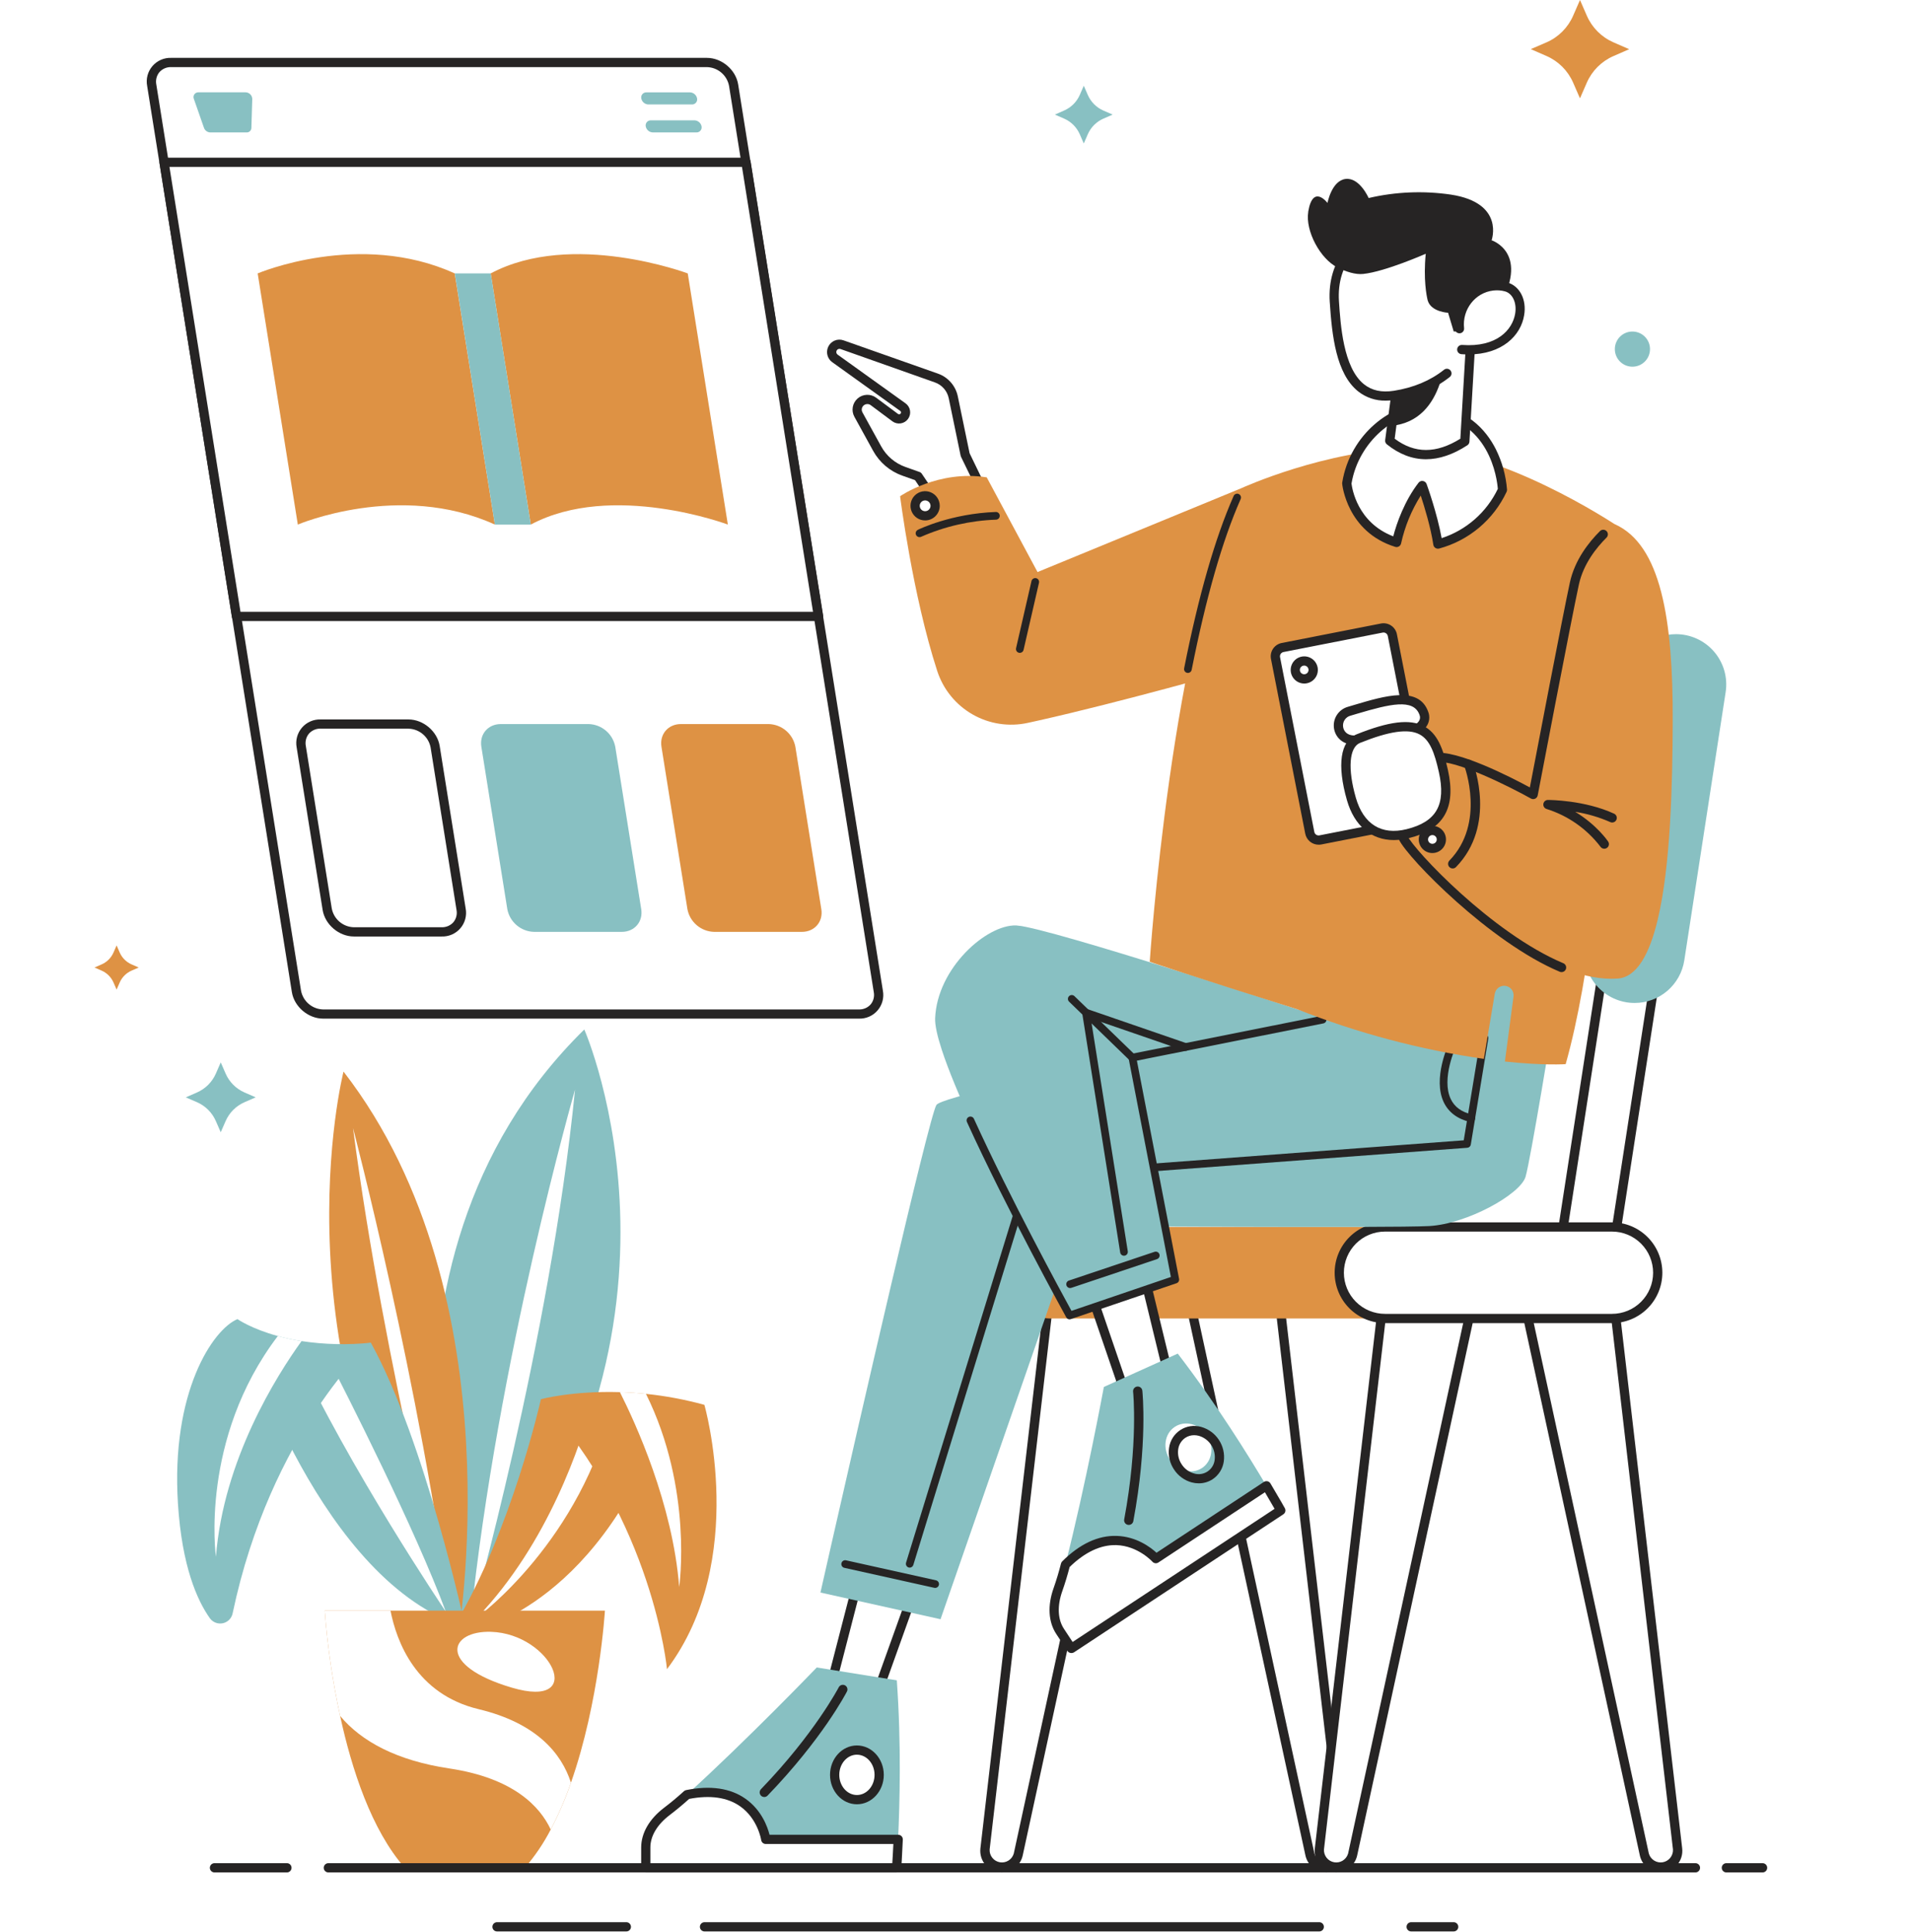 <svg width="829" height="838" viewBox="0 0 829 838" fill="none" xmlns="http://www.w3.org/2000/svg">
<g filter="url(#filter0_d_908_1260)">
<rect x="6" y="107" width="817" height="627" rx="20" fill="white"/>
</g>
<path d="M454.576 567.389L427.288 801.944C427.173 802.968 427.276 804.005 427.588 804.987C427.901 805.969 428.416 806.874 429.102 807.644C429.787 808.414 430.627 809.03 431.566 809.454C432.505 809.878 433.523 810.1 434.554 810.105C436.222 810.097 437.838 809.521 439.136 808.472C440.433 807.424 441.335 805.964 441.693 804.335L493.117 567.383H454.576V567.389Z" fill="white"/>
<path d="M434.558 812.11C433.244 812.105 431.946 811.824 430.749 811.284C429.552 810.744 428.482 809.958 427.608 808.977C426.735 807.996 426.078 806.842 425.681 805.59C425.283 804.339 425.154 803.017 425.301 801.712L452.589 567.158C452.647 566.668 452.883 566.216 453.253 565.89C453.623 565.563 454.1 565.384 454.593 565.388H493.121C493.42 565.388 493.716 565.455 493.986 565.584C494.256 565.714 494.493 565.902 494.681 566.135C494.869 566.368 495.002 566.64 495.071 566.932C495.139 567.223 495.142 567.526 495.078 567.819L443.654 804.764C443.198 806.84 442.049 808.699 440.396 810.034C438.742 811.37 436.683 812.102 434.558 812.11ZM456.389 569.395L429.308 802.173C429.242 803.483 429.659 804.771 430.482 805.793C431.304 806.815 432.473 807.498 433.767 807.714C435.061 807.929 436.388 807.661 437.497 806.961C438.606 806.26 439.419 805.177 439.78 803.916L490.67 569.395H456.389Z" fill="#262424"/>
<path d="M555.403 567.389L582.692 801.943C582.806 802.967 582.703 804.004 582.391 804.986C582.078 805.968 581.563 806.873 580.877 807.643C580.192 808.413 579.352 809.03 578.413 809.454C577.474 809.878 576.456 810.099 575.425 810.104C573.756 810.099 572.137 809.526 570.837 808.478C569.537 807.431 568.633 805.971 568.273 804.341L516.849 567.389H555.397H555.403Z" fill="white"/>
<path d="M575.415 812.11C573.287 812.105 571.225 811.374 569.569 810.038C567.912 808.703 566.761 806.842 566.305 804.764L514.881 567.819C514.817 567.526 514.82 567.223 514.888 566.932C514.957 566.64 515.09 566.368 515.278 566.135C515.465 565.902 515.703 565.714 515.973 565.584C516.243 565.455 516.539 565.388 516.838 565.388H555.386C555.879 565.384 556.356 565.563 556.726 565.89C557.096 566.216 557.332 566.668 557.39 567.158L584.678 801.712C584.825 803.018 584.696 804.34 584.298 805.592C583.9 806.844 583.242 807.998 582.368 808.98C581.494 809.961 580.423 810.747 579.225 811.286C578.027 811.826 576.729 812.106 575.415 812.11ZM519.316 569.395L570.206 803.916C570.567 805.177 571.379 806.26 572.488 806.961C573.597 807.661 574.925 807.929 576.219 807.714C577.512 807.498 578.682 806.815 579.504 805.793C580.326 804.771 580.744 803.483 580.677 802.173L553.596 569.395H519.336H519.316Z" fill="#262424"/>
<path d="M699.327 545.129H676.133L695.721 418.345H718.915L699.327 545.129Z" fill="white"/>
<path d="M699.33 547.133H676.109C675.818 547.137 675.53 547.077 675.264 546.957C674.999 546.838 674.763 546.662 674.572 546.442C674.381 546.222 674.241 545.964 674.16 545.684C674.08 545.404 674.061 545.11 674.106 544.822L693.694 418.045C693.768 417.569 694.011 417.135 694.379 416.823C694.747 416.511 695.215 416.343 695.697 416.349H718.892C719.183 416.345 719.471 416.405 719.736 416.525C720.002 416.644 720.238 416.82 720.429 417.04C720.62 417.26 720.76 417.518 720.841 417.798C720.921 418.078 720.94 418.372 720.895 418.66L701.314 545.41C701.246 545.888 701.008 546.326 700.644 546.642C700.28 546.959 699.813 547.133 699.33 547.133ZM678.473 543.126H697.614L716.587 420.356H697.447L678.473 543.126Z" fill="#262424"/>
<path d="M709.099 435.009C705.95 435.009 702.839 434.327 699.979 433.011C697.119 431.694 694.578 429.774 692.53 427.383C690.483 424.991 688.977 422.185 688.117 419.156C687.257 416.127 687.062 412.948 687.547 409.838L705.492 293.532C706.288 288.387 708.898 283.695 712.85 280.306C716.803 276.917 721.837 275.054 727.044 275.053C730.189 275.054 733.297 275.734 736.154 277.049C739.011 278.363 741.551 280.28 743.598 282.668C745.645 285.056 747.151 287.858 748.014 290.882C748.876 293.907 749.075 297.082 748.595 300.19L730.657 416.516C729.864 421.665 727.254 426.36 723.3 429.752C719.346 433.144 714.308 435.009 709.099 435.009Z" fill="#88C0C2"/>
<path d="M599.642 567.389L572.354 801.943C572.24 802.967 572.342 804.004 572.655 804.986C572.967 805.968 573.483 806.873 574.168 807.643C574.853 808.413 575.693 809.03 576.632 809.454C577.572 809.878 578.59 810.099 579.62 810.104C581.29 810.099 582.908 809.526 584.208 808.478C585.508 807.431 586.413 805.971 586.773 804.341L638.197 567.389H599.642Z" fill="white"/>
<path d="M579.625 812.11C578.312 812.105 577.014 811.824 575.817 811.284C574.619 810.744 573.549 809.958 572.676 808.977C571.802 807.996 571.146 806.842 570.748 805.59C570.351 804.339 570.221 803.017 570.369 801.712L597.657 567.158C597.714 566.668 597.951 566.216 598.32 565.89C598.69 565.563 599.167 565.384 599.66 565.388H638.208C638.508 565.388 638.803 565.455 639.073 565.584C639.343 565.714 639.581 565.902 639.769 566.135C639.956 566.368 640.089 566.64 640.158 566.932C640.227 567.223 640.229 567.526 640.165 567.819L588.741 804.764C588.285 806.843 587.133 808.705 585.475 810.041C583.817 811.376 581.754 812.106 579.625 812.11ZM601.423 569.395L574.342 802.173C574.276 803.483 574.693 804.771 575.516 805.793C576.338 806.815 577.507 807.498 578.801 807.714C580.095 807.929 581.422 807.661 582.531 806.961C583.64 806.26 584.453 805.177 584.814 803.916L635.704 569.395H601.423Z" fill="#262424"/>
<path d="M700.467 567.389L727.755 801.943C727.869 802.967 727.767 804.004 727.454 804.986C727.142 805.968 726.626 806.873 725.941 807.643C725.256 808.413 724.416 809.03 723.477 809.454C722.537 809.878 721.519 810.099 720.489 810.104C718.819 810.099 717.201 809.526 715.901 808.478C714.601 807.431 713.696 805.971 713.336 804.341L661.912 567.389H700.46H700.467Z" fill="white"/>
<path d="M720.48 812.107C718.352 812.102 716.29 811.371 714.634 810.035C712.978 808.7 711.827 806.839 711.371 804.761L659.947 567.809C659.883 567.516 659.885 567.213 659.954 566.922C660.022 566.631 660.155 566.358 660.343 566.125C660.531 565.892 660.768 565.704 661.038 565.575C661.308 565.445 661.604 565.378 661.903 565.378H700.451C700.945 565.375 701.422 565.553 701.791 565.88C702.161 566.206 702.397 566.658 702.455 567.148L729.743 801.702C729.892 803.008 729.763 804.331 729.365 805.584C728.968 806.837 728.311 807.992 727.437 808.974C726.562 809.956 725.491 810.743 724.292 811.283C723.094 811.822 721.795 812.103 720.48 812.107ZM664.381 569.392L715.271 803.913C715.632 805.173 716.445 806.257 717.554 806.958C718.663 807.658 719.99 807.926 721.284 807.711C722.578 807.495 723.747 806.812 724.569 805.79C725.392 804.768 725.809 803.479 725.743 802.17L698.682 569.392H664.401H664.381Z" fill="#262424"/>
<path d="M605.363 532.16H455.792C444.83 532.16 435.943 541.047 435.943 552.009C435.943 562.971 444.83 571.857 455.792 571.857H605.363C616.325 571.857 625.211 562.971 625.211 552.009C625.211 541.047 616.325 532.16 605.363 532.16Z" fill="#DE9244"/>
<path d="M699.283 532.16H600.829C589.867 532.16 580.98 541.047 580.98 552.009C580.98 562.971 589.867 571.857 600.829 571.857H699.283C710.245 571.857 719.131 562.971 719.131 552.009C719.131 541.047 710.245 532.16 699.283 532.16Z" fill="white"/>
<path d="M699.282 573.862H600.828C595.033 573.862 589.475 571.56 585.377 567.462C581.279 563.364 578.977 557.806 578.977 552.01C578.977 546.215 581.279 540.657 585.377 536.559C589.475 532.46 595.033 530.158 600.828 530.158H699.282C705.078 530.158 710.636 532.46 714.734 536.559C718.832 540.657 721.134 546.215 721.134 552.01C721.134 557.806 718.832 563.364 714.734 567.462C710.636 571.56 705.078 573.862 699.282 573.862ZM600.828 534.165C596.096 534.165 591.557 536.045 588.21 539.392C584.864 542.738 582.984 547.277 582.984 552.01C582.984 556.743 584.864 561.282 588.21 564.628C591.557 567.975 596.096 569.855 600.828 569.855H699.282C704.015 569.855 708.554 567.975 711.901 564.628C715.247 561.282 717.127 556.743 717.127 552.01C717.127 547.277 715.247 542.738 711.901 539.392C708.554 536.045 704.015 534.165 699.282 534.165H600.828Z" fill="#262424"/>
<path d="M201.376 709.966C201.376 709.966 148.282 549.683 253.468 446.514C253.468 446.514 312.566 580.744 201.376 709.966Z" fill="#88C0C2"/>
<path d="M249.46 472.561C249.46 472.561 215.714 589.888 204.087 703.469C204.087 703.469 238.441 582.749 249.46 472.561Z" fill="white"/>
<path d="M198.378 712.373C198.378 712.373 224.925 562.775 149.024 464.775C149.018 464.782 117.014 589.89 198.378 712.373Z" fill="#DE9244"/>
<path d="M153.14 489.246C153.14 489.246 182.164 599.641 196.209 706.249C196.209 706.249 166.597 592.669 153.14 489.246Z" fill="white"/>
<path d="M201.864 705.694C139.086 686.547 106.142 580.139 106.142 580.139L127.807 585.415L137.277 587.712L141.177 586.831L160.878 582.369C184.5 625.111 201.864 705.694 201.864 705.694Z" fill="#88C0C2"/>
<path d="M193.396 699.014C192.729 698.019 151.028 636.163 127.834 585.42L137.304 587.717L141.204 586.836C150.674 605.202 180.053 663.05 193.396 699.014Z" fill="white"/>
<path d="M160.906 582.367C160.906 582.367 117.382 621.369 100.913 699.774C100.693 700.824 100.172 701.786 99.414 702.544C98.656 703.302 97.693 703.822 96.644 704.042C95.595 704.261 94.504 704.171 93.506 703.78C92.508 703.39 91.644 702.718 91.022 701.845C85.539 694.104 78.941 679.365 77.198 652.27C74.086 603.738 92.338 576.577 103.023 572.129C103.023 572.129 108.907 576.303 120.521 579.475C123.909 580.394 127.344 581.125 130.813 581.666C140.774 583.165 150.885 583.401 160.906 582.367Z" fill="#88C0C2"/>
<path d="M130.811 581.669C119.992 596.662 96.971 633.033 93.672 675.201C93.672 675.201 86.479 624.231 120.519 579.479C123.907 580.397 127.343 581.128 130.811 581.669Z" fill="white"/>
<path d="M290.046 609.659C261.829 695.01 207.153 706.671 207.153 706.671L197.262 704.908C221.972 663.621 234.661 606.854 234.661 606.854L256.92 607.99L266.037 608.457L290.046 609.659Z" fill="#DE9244"/>
<path d="M266.051 608.442C252.307 668.007 207.888 700.839 207.167 701.373C237.888 669.276 252.06 626.08 256.935 607.981L266.051 608.442Z" fill="white"/>
<path d="M289.346 723.952C289.346 723.952 283.349 659.751 234.663 606.851C234.663 606.851 248.301 603.178 268.91 603.799C272.483 603.906 276.257 604.147 280.224 604.554C288.79 605.435 297.267 607.03 305.568 609.322C305.568 609.322 324.969 676.681 289.346 723.952Z" fill="#DE9244"/>
<path d="M294.636 688.329C291.844 652.319 275.582 616.976 268.91 603.786C272.483 603.893 276.256 604.133 280.223 604.541C300.78 645.927 294.636 688.329 294.636 688.329Z" fill="white"/>
<path d="M262.417 698.574C262.417 698.574 260.026 738.178 247.678 773.199C245.265 780.18 242.334 786.971 238.909 793.515C235.826 799.462 232.061 805.029 227.689 810.105H175.597C161.132 793.716 152.55 767.269 147.548 744.242C144.271 729.191 142.039 713.932 140.869 698.574H262.417Z" fill="#DE9244"/>
<path d="M247.678 773.199C245.265 780.18 242.334 786.971 238.909 793.515C234.288 783.604 222.881 771.209 194.965 767.028C172.144 763.616 156.757 755.294 147.548 744.242C144.271 729.191 142.039 713.932 140.869 698.574H169.4C171.991 711.851 180.392 734.792 207.654 741.316C232.658 747.307 243.597 760.423 247.678 773.199Z" fill="white"/>
<path d="M212.995 707.757C194.883 707.183 189.287 722.283 222.011 731.967C254.736 741.65 239.375 708.592 212.995 707.757Z" fill="white"/>
<path d="M371.945 686.714L359.256 735.801L378.623 739.808L395.987 691.389L371.945 686.714Z" fill="white"/>
<path d="M378.623 741.809C378.486 741.81 378.35 741.796 378.216 741.769L358.848 737.762C358.582 737.707 358.33 737.599 358.107 737.444C357.884 737.289 357.695 737.09 357.551 736.859C357.408 736.629 357.312 736.371 357.271 736.103C357.23 735.835 357.244 735.56 357.312 735.298L370.001 686.211C370.129 685.717 370.441 685.291 370.873 685.019C371.305 684.747 371.824 684.65 372.325 684.748L396.368 689.423C396.654 689.478 396.926 689.594 397.163 689.764C397.4 689.935 397.597 690.155 397.74 690.409C397.883 690.664 397.969 690.946 397.992 691.238C398.014 691.529 397.973 691.821 397.87 692.095L380.506 740.513C380.362 740.896 380.104 741.225 379.767 741.456C379.431 741.688 379.031 741.811 378.623 741.809ZM361.72 734.262L377.321 737.488L393.309 692.903L373.407 689.036L361.72 734.262Z" fill="#262424"/>
<path d="M280.148 801.303V810.105H388.934C388.934 810.105 389.288 805.51 389.602 797.783C390.27 782.583 391.058 757.044 389.041 728.788L354.313 723.225C354.313 723.225 324.507 754.239 297.987 778.375C295.235 780.88 292.33 783.317 289.305 785.635C283.468 790.076 280.148 795.579 280.148 801.303Z" fill="#88C0C2"/>
<path d="M331.539 779.412C331.147 779.412 330.762 779.296 330.435 779.079C330.107 778.862 329.851 778.554 329.697 778.192C329.543 777.831 329.499 777.432 329.57 777.046C329.641 776.659 329.825 776.302 330.097 776.019C353.331 751.93 363.716 732.068 363.816 731.875C363.933 731.633 364.096 731.418 364.297 731.24C364.498 731.063 364.732 730.928 364.986 730.843C365.24 730.758 365.508 730.725 365.775 730.745C366.043 730.766 366.303 730.839 366.541 730.962C366.779 731.085 366.99 731.254 367.161 731.46C367.333 731.666 367.461 731.904 367.539 732.16C367.617 732.417 367.643 732.686 367.615 732.952C367.587 733.219 367.506 733.477 367.376 733.711C366.949 734.539 356.617 754.288 332.975 778.798C332.789 778.991 332.566 779.145 332.32 779.25C332.073 779.356 331.808 779.411 331.539 779.412Z" fill="#262424"/>
<path d="M371.731 780.552C377.065 780.552 381.388 775.739 381.388 769.8C381.388 763.862 377.065 759.048 371.731 759.048C366.398 759.048 362.074 763.862 362.074 769.8C362.074 775.739 366.398 780.552 371.731 780.552Z" fill="white"/>
<path d="M371.733 782.557C365.301 782.557 360.072 776.833 360.072 769.801C360.072 762.768 365.301 757.045 371.733 757.045C378.164 757.045 383.393 762.768 383.393 769.801C383.393 776.833 378.164 782.557 371.733 782.557ZM371.733 761.045C367.512 761.045 364.079 764.972 364.079 769.794C364.079 774.616 367.512 778.543 371.733 778.543C375.954 778.543 379.386 774.616 379.386 769.794C379.386 764.972 375.954 761.052 371.733 761.052V761.045Z" fill="#262424"/>
<path d="M280.148 801.303V810.105H388.934C388.934 810.105 389.288 805.51 389.602 797.783H332.167C332.167 797.783 328.494 772.198 297.993 778.369C295.242 780.873 292.337 783.311 289.311 785.628C283.468 790.076 280.148 795.579 280.148 801.303Z" fill="white"/>
<path d="M388.935 812.108H280.149C279.618 812.108 279.108 811.897 278.732 811.521C278.357 811.145 278.146 810.636 278.146 810.104V801.302C278.146 795.045 281.685 788.914 288.116 784.038C290.982 781.868 293.867 779.464 296.685 776.892C296.952 776.65 297.28 776.484 297.633 776.412C308.172 774.275 316.854 775.55 323.432 780.185C330.438 785.127 332.996 792.467 333.831 795.779H389.642C389.913 795.779 390.181 795.833 390.43 795.94C390.679 796.046 390.904 796.201 391.091 796.396C391.278 796.592 391.424 796.823 391.519 797.076C391.615 797.329 391.658 797.599 391.646 797.87C391.312 805.543 390.978 810.211 390.978 810.258C390.939 810.769 390.705 811.246 390.325 811.59C389.945 811.934 389.447 812.12 388.935 812.108ZM282.133 808.101H387.085C387.198 806.385 387.372 803.533 387.545 799.786H332.208C331.723 799.791 331.252 799.62 330.884 799.304C330.515 798.989 330.274 798.55 330.204 798.07C330.204 797.983 328.755 788.827 321.068 783.431C315.538 779.551 308.098 778.475 298.949 780.232C296.177 782.736 293.339 785.087 290.521 787.231C285.111 791.331 282.133 796.333 282.133 801.302V808.101Z" fill="#262424"/>
<path d="M673.81 442.729C673.81 442.729 664.013 502.836 661.789 510.402C659.565 517.969 636.411 530.885 619.935 531.773C603.459 532.662 467.225 531.773 467.225 531.773L408.007 702.295L355.915 690.721C355.915 690.721 385.06 561.526 399.105 505.02C402.764 490.327 405.396 480.523 406.224 479.234C407.199 477.718 418.786 474.559 435.736 470.552C488.256 458.297 592.333 438.702 592.333 438.702C592.333 438.702 609.249 406.198 640.418 406.198C671.586 406.198 677.37 421.358 673.81 442.729Z" fill="#88C0C2"/>
<path d="M638.191 486.693C638.063 486.692 637.935 486.676 637.81 486.646C632.294 485.357 628.46 482.499 626.343 478.151C621.375 467.826 628.347 452.88 628.667 452.245C628.858 451.845 629.199 451.537 629.617 451.388C630.035 451.24 630.494 451.264 630.895 451.454C631.295 451.644 631.603 451.986 631.752 452.404C631.9 452.821 631.876 453.281 631.686 453.681C631.619 453.822 625.074 467.833 629.355 476.709C631.012 480.141 634.03 482.332 638.572 483.387C638.982 483.469 639.347 483.703 639.593 484.042C639.84 484.38 639.95 484.799 639.902 485.215C639.854 485.631 639.652 486.014 639.335 486.288C639.018 486.562 638.609 486.706 638.191 486.693Z" fill="#262424"/>
<path d="M394.65 679.923C394.389 679.923 394.131 679.862 393.897 679.744C393.663 679.626 393.461 679.455 393.305 679.245C393.15 679.034 393.046 678.79 393.003 678.532C392.959 678.274 392.977 678.009 393.054 677.759L444.699 509.909C444.797 509.589 444.99 509.305 445.252 509.095C445.514 508.885 445.833 508.76 446.168 508.734L634.975 494.582L642.321 450.017C642.349 449.794 642.421 449.579 642.534 449.384C642.647 449.19 642.798 449.02 642.978 448.885C643.158 448.751 643.363 448.654 643.582 448.6C643.8 448.547 644.027 448.538 644.249 448.575C644.471 448.611 644.683 448.692 644.873 448.813C645.063 448.933 645.226 449.091 645.354 449.276C645.481 449.461 645.57 449.67 645.615 449.89C645.659 450.111 645.659 450.338 645.614 450.558L638.04 496.426C637.98 496.795 637.797 497.134 637.521 497.387C637.245 497.64 636.891 497.793 636.518 497.821L447.517 511.986L396.207 678.748C396.103 679.082 395.897 679.375 395.618 679.586C395.339 679.797 395 679.915 394.65 679.923Z" fill="#262424"/>
<path d="M405.672 688.717C405.551 688.717 405.43 688.704 405.311 688.677L366.242 679.995C365.821 679.89 365.457 679.624 365.228 679.254C364.999 678.884 364.924 678.439 365.018 678.015C365.112 677.59 365.368 677.219 365.731 676.98C366.094 676.742 366.537 676.654 366.964 676.736L406.033 685.418C406.434 685.508 406.788 685.742 407.027 686.076C407.266 686.41 407.373 686.821 407.329 687.229C407.284 687.638 407.09 688.015 406.785 688.29C406.479 688.564 406.083 688.717 405.672 688.717Z" fill="#262424"/>
<path d="M473.472 561.422L489.894 609.386L508.266 602.073L496.118 552.092L473.472 561.422Z" fill="white"/>
<path d="M489.895 611.385C489.48 611.386 489.074 611.259 488.734 611.019C488.394 610.78 488.137 610.441 487.999 610.049L471.576 562.084C471.41 561.601 471.435 561.072 471.647 560.607C471.858 560.141 472.239 559.774 472.712 559.58L495.358 550.23C495.625 550.12 495.913 550.068 496.201 550.08C496.49 550.091 496.773 550.164 497.03 550.295C497.288 550.426 497.514 550.61 497.693 550.837C497.873 551.063 498.001 551.325 498.07 551.606L510.218 601.587C510.332 602.057 510.273 602.553 510.051 602.982C509.829 603.412 509.459 603.747 509.009 603.925L490.637 611.271C490.399 611.355 490.147 611.394 489.895 611.385ZM475.984 562.552L491.118 606.743L505.91 600.839L494.724 554.831L475.984 562.552Z" fill="#262424"/>
<path d="M459.891 707.609L464.733 714.956L555.561 655.077C555.561 655.077 553.323 651.07 549.356 644.391C541.556 631.328 528.145 609.563 510.915 587.09L478.858 601.555C478.858 601.555 471.045 643.85 462.162 678.598C461.241 682.205 460.159 685.838 458.89 689.451C456.485 696.41 456.739 702.834 459.891 707.609Z" fill="#88C0C2"/>
<path d="M489.652 661.389C489.528 661.389 489.406 661.378 489.284 661.356C489.026 661.308 488.779 661.209 488.558 661.066C488.338 660.922 488.147 660.736 487.999 660.519C487.85 660.302 487.745 660.058 487.691 659.8C487.636 659.543 487.633 659.277 487.681 659.018C493.826 626.114 491.568 603.821 491.542 603.587C491.486 603.056 491.643 602.524 491.98 602.109C492.316 601.694 492.803 601.429 493.335 601.373C493.866 601.318 494.398 601.475 494.813 601.811C495.228 602.148 495.493 602.635 495.549 603.166C495.649 604.095 497.893 626.267 491.642 659.746C491.557 660.211 491.311 660.63 490.947 660.931C490.582 661.232 490.124 661.394 489.652 661.389Z" fill="#262424"/>
<path d="M521.448 636.713C525.875 633.78 526.816 627.406 523.55 622.477C520.284 617.549 514.048 615.931 509.621 618.864C505.194 621.798 504.253 628.171 507.519 633.1C510.785 638.029 517.022 639.647 521.448 636.713Z" fill="white"/>
<path d="M520.025 643.357C519.002 643.356 517.983 643.223 516.993 642.963C513.816 642.101 511.069 640.096 509.28 637.333C507.444 634.599 506.683 631.284 507.142 628.023C507.346 626.456 507.885 624.952 508.723 623.613C509.561 622.273 510.678 621.13 511.998 620.262C513.318 619.393 514.809 618.82 516.371 618.58C517.933 618.341 519.528 618.441 521.047 618.874C524.212 619.759 526.95 621.757 528.759 624.501C530.568 627.245 531.325 630.549 530.891 633.807C530.682 635.373 530.141 636.876 529.305 638.216C528.469 639.557 527.357 640.704 526.043 641.58C524.255 642.752 522.162 643.37 520.025 643.357ZM518.022 622.48C516.665 622.472 515.336 622.865 514.202 623.609C513.36 624.177 512.648 624.918 512.115 625.783C511.582 626.648 511.239 627.616 511.109 628.624C510.797 630.905 511.337 633.221 512.625 635.129C513.872 637.065 515.788 638.472 518.008 639.083C518.984 639.372 520.01 639.444 521.017 639.295C522.023 639.146 522.984 638.778 523.834 638.219C524.683 637.659 525.4 636.92 525.934 636.054C526.467 635.188 526.805 634.216 526.924 633.206C527.212 630.925 526.676 628.616 525.41 626.697C524.145 624.778 522.235 623.374 520.025 622.74C519.371 622.568 518.698 622.481 518.022 622.48Z" fill="#262424"/>
<path d="M459.895 707.611L464.737 714.957L555.564 655.078C555.564 655.078 553.327 651.071 549.36 644.393L501.402 676.002C501.402 676.002 484.251 656.634 462.186 678.6C461.264 682.206 460.182 685.839 458.913 689.452C456.489 696.411 456.743 702.836 459.895 707.611Z" fill="white"/>
<path d="M464.735 716.967C464.404 716.966 464.078 716.884 463.786 716.726C463.495 716.569 463.247 716.342 463.065 716.065L458.223 708.719C454.777 703.496 454.363 696.424 457.048 688.817C458.243 685.431 459.325 681.838 460.267 678.132C460.356 677.78 460.538 677.459 460.794 677.203C468.408 669.63 476.375 665.897 484.436 666.157C493.005 666.424 499.182 671.146 501.7 673.457L548.302 642.736C548.53 642.587 548.785 642.487 549.052 642.44C549.32 642.393 549.594 642.401 549.858 642.464C550.122 642.526 550.371 642.642 550.589 642.803C550.807 642.965 550.99 643.169 551.127 643.404C555.068 649.995 557.338 654.089 557.365 654.129C557.616 654.575 557.687 655.101 557.563 655.598C557.439 656.095 557.129 656.525 556.697 656.801L465.87 716.68C465.529 716.886 465.133 716.986 464.735 716.967ZM464.007 679.648C463.065 683.274 462.003 686.793 460.821 690.126C458.564 696.524 458.818 702.341 461.562 706.488L465.302 712.165L552.917 654.416C552.069 652.92 550.64 650.443 548.73 647.224L502.522 677.684C502.119 677.951 501.634 678.063 501.156 678C500.677 677.938 500.237 677.704 499.917 677.344C499.857 677.277 493.619 670.425 484.229 670.151C477.511 669.977 470.679 673.163 464.007 679.648Z" fill="#262424"/>
<path d="M491.234 458.713L509.853 554.989L464.019 570.577C464.019 570.577 420.202 491.21 408.508 455.2C406.598 449.343 405.543 444.628 405.669 441.596C406.558 419.917 427.929 400.937 440.838 401.385C442.377 401.508 443.904 401.746 445.406 402.099C471.252 407.495 575.449 441.903 575.449 441.903L491.234 458.713Z" fill="#88C0C2"/>
<path d="M464.02 572.246C463.721 572.246 463.428 572.167 463.171 572.015C462.914 571.864 462.702 571.646 462.557 571.385C462.297 570.917 436.591 524.281 419.474 486.668C419.378 486.468 419.322 486.25 419.311 486.028C419.299 485.806 419.333 485.584 419.408 485.375C419.484 485.166 419.601 484.974 419.751 484.81C419.902 484.647 420.084 484.515 420.287 484.423C420.489 484.331 420.708 484.28 420.93 484.274C421.153 484.268 421.374 484.306 421.581 484.386C421.789 484.466 421.978 484.587 422.138 484.742C422.298 484.896 422.426 485.081 422.513 485.286C438.027 519.346 460.634 560.933 464.808 568.546L507.937 553.854L489.592 459.019C489.55 458.803 489.552 458.581 489.596 458.365C489.641 458.149 489.728 457.945 489.852 457.763C489.976 457.581 490.135 457.426 490.32 457.305C490.504 457.185 490.711 457.103 490.927 457.063L573.42 440.6C573.635 440.556 573.856 440.555 574.071 440.597C574.287 440.639 574.492 440.722 574.674 440.843C574.857 440.964 575.015 441.12 575.137 441.302C575.26 441.483 575.346 441.688 575.39 441.902C575.434 442.117 575.435 442.339 575.393 442.554C575.351 442.769 575.268 442.974 575.147 443.157C575.026 443.34 574.87 443.497 574.688 443.62C574.507 443.743 574.302 443.829 574.088 443.873L493.185 460.021L511.49 554.668C511.567 555.064 511.497 555.474 511.294 555.823C511.092 556.172 510.77 556.435 510.388 556.565L464.554 572.126C464.384 572.195 464.203 572.236 464.02 572.246Z" fill="#262424"/>
<path d="M464.215 558.66C463.819 558.659 463.436 558.518 463.135 558.261C462.834 558.004 462.634 557.649 462.57 557.258C462.507 556.867 462.584 556.467 462.789 556.128C462.994 555.789 463.312 555.534 463.687 555.408L500.866 542.939C501.284 542.805 501.738 542.841 502.13 543.039C502.522 543.237 502.82 543.582 502.959 543.998C503.099 544.414 503.069 544.869 502.876 545.263C502.683 545.657 502.342 545.96 501.928 546.105L464.749 558.574C464.577 558.631 464.396 558.661 464.215 558.66Z" fill="#262424"/>
<path d="M487.59 544.636C487.192 544.636 486.807 544.494 486.505 544.236C486.203 543.978 486.002 543.62 485.94 543.227L469.471 439.49C469.426 439.206 469.454 438.914 469.555 438.644C469.656 438.374 469.824 438.134 470.045 437.949C470.265 437.763 470.53 437.638 470.814 437.585C471.097 437.532 471.389 437.553 471.662 437.647L514.865 452.527C515.284 452.671 515.628 452.976 515.822 453.374C516.016 453.772 516.044 454.231 515.9 454.65C515.756 455.069 515.451 455.414 515.052 455.608C514.654 455.802 514.195 455.83 513.776 455.686L473.204 441.714L489.233 542.706C489.267 542.923 489.258 543.144 489.207 543.357C489.156 543.57 489.063 543.771 488.934 543.949C488.805 544.126 488.642 544.276 488.455 544.391C488.268 544.505 488.06 544.582 487.844 544.616C487.76 544.629 487.675 544.636 487.59 544.636Z" fill="#262424"/>
<path d="M491.236 460.382C490.802 460.384 490.385 460.216 490.074 459.915L463.781 434.45C463.621 434.298 463.493 434.115 463.405 433.914C463.316 433.712 463.268 433.495 463.264 433.274C463.26 433.054 463.299 432.835 463.38 432.63C463.461 432.425 463.581 432.238 463.734 432.08C463.888 431.922 464.071 431.795 464.273 431.708C464.476 431.621 464.693 431.575 464.914 431.572C465.134 431.57 465.353 431.611 465.557 431.693C465.762 431.776 465.948 431.898 466.105 432.052L492.398 457.517C492.635 457.749 492.798 458.046 492.866 458.37C492.934 458.695 492.904 459.033 492.779 459.34C492.655 459.647 492.441 459.911 492.166 460.096C491.891 460.282 491.567 460.381 491.236 460.382Z" fill="#262424"/>
<path d="M361.085 151.301C360.758 152.014 360.689 152.82 360.89 153.579C361.091 154.338 361.55 155.003 362.187 155.461L391.673 176.605C392.244 177.014 392.642 177.622 392.787 178.31C392.931 178.998 392.813 179.714 392.454 180.319C392.254 180.658 391.985 180.952 391.665 181.181C391.344 181.41 390.978 181.569 390.592 181.647C390.206 181.725 389.807 181.721 389.423 181.635C389.038 181.548 388.676 181.382 388.36 181.147L378.917 174.088C378.132 173.505 377.176 173.198 376.198 173.216C375.221 173.234 374.277 173.576 373.514 174.188C372.7 174.838 372.142 175.755 371.938 176.776C371.734 177.797 371.897 178.858 372.399 179.771L380.493 194.53C383.016 199.13 387.142 202.641 392.087 204.395L398.218 206.572L405.11 216.83L426.033 212.375L418.687 197.235L413.518 172.278C413.125 170.384 412.25 168.623 410.977 167.166C409.704 165.709 408.076 164.606 406.252 163.963L365.279 149.511C364.483 149.233 363.612 149.263 362.836 149.594C362.06 149.925 361.436 150.534 361.085 151.301Z" fill="white"/>
<path d="M405.111 218.832C404.783 218.833 404.459 218.753 404.17 218.599C403.88 218.445 403.632 218.223 403.448 217.951L396.95 208.26L391.447 206.304C386.036 204.388 381.52 200.549 378.758 195.518L370.637 180.765C369.928 179.48 369.681 177.991 369.937 176.546C370.192 175.101 370.934 173.787 372.04 172.822C373.146 171.857 374.549 171.3 376.015 171.244C377.481 171.187 378.923 171.634 380.1 172.511L389.55 179.53C389.644 179.601 389.753 179.65 389.868 179.674C389.984 179.699 390.103 179.697 390.218 179.67C390.372 179.64 390.514 179.565 390.626 179.455C390.739 179.345 390.816 179.204 390.849 179.05C390.881 178.896 390.868 178.736 390.811 178.59C390.753 178.444 390.654 178.318 390.525 178.227L361.02 157.083C360.005 156.353 359.275 155.294 358.955 154.085C358.634 152.877 358.743 151.595 359.263 150.458C359.815 149.231 360.809 148.257 362.047 147.731C363.285 147.205 364.676 147.165 365.942 147.62L406.927 162.065C409.074 162.829 410.989 164.13 412.488 165.846C413.987 167.561 415.02 169.633 415.489 171.863L420.612 196.573L427.838 211.486C427.97 211.76 428.038 212.06 428.037 212.364C428.036 212.668 427.966 212.967 427.832 213.24C427.699 213.513 427.505 213.752 427.265 213.938C427.025 214.125 426.746 214.255 426.449 214.318L405.525 218.772C405.389 218.807 405.251 218.827 405.111 218.832ZM376.247 175.249C375.825 175.247 375.411 175.356 375.045 175.564C374.679 175.772 374.374 176.072 374.159 176.434C373.944 176.797 373.828 177.209 373.822 177.63C373.816 178.051 373.919 178.466 374.123 178.835L382.257 193.594C384.544 197.761 388.283 200.942 392.762 202.53L398.893 204.707C399.299 204.85 399.648 205.119 399.888 205.475L406.033 214.592L423.129 210.952L416.892 198.129C416.819 197.981 416.765 197.823 416.731 197.662L411.562 172.704C411.235 171.149 410.515 169.705 409.469 168.508C408.424 167.312 407.089 166.404 405.592 165.872L364.619 151.38C364.295 151.264 363.939 151.274 363.622 151.409C363.305 151.544 363.051 151.794 362.91 152.108C362.777 152.399 362.748 152.727 362.83 153.036C362.911 153.345 363.098 153.617 363.357 153.804L392.843 174.948C393.88 175.701 394.575 176.835 394.776 178.1C394.977 179.366 394.667 180.66 393.915 181.697C393.162 182.734 392.028 183.429 390.762 183.63C389.497 183.831 388.203 183.521 387.166 182.769L377.716 175.73C377.292 175.413 376.776 175.244 376.247 175.249Z" fill="#262424"/>
<path d="M538.575 211.716L535.57 290.522C535.57 290.522 486.069 304.546 450.526 312.501C448.95 312.857 447.405 313.197 445.891 313.522C437.712 315.321 429.156 314.012 421.887 309.851C414.619 305.69 409.159 298.974 406.569 291.009C395.83 257.971 390.467 215.222 390.467 215.222C390.467 215.222 407.009 203.702 428.047 207.041L450.085 248.113L538.575 211.716Z" fill="#DE9244"/>
<path d="M442.402 283.173C442.151 283.174 441.903 283.117 441.677 283.008C441.45 282.9 441.251 282.741 441.095 282.545C440.938 282.348 440.828 282.119 440.772 281.874C440.716 281.629 440.717 281.374 440.773 281.13L447.451 252.078C447.494 251.858 447.581 251.649 447.706 251.464C447.831 251.278 447.993 251.119 448.18 250.997C448.368 250.875 448.579 250.792 448.799 250.753C449.02 250.714 449.246 250.72 449.464 250.77C449.683 250.82 449.889 250.914 450.07 251.045C450.252 251.177 450.405 251.343 450.52 251.535C450.636 251.727 450.712 251.94 450.743 252.162C450.775 252.384 450.761 252.61 450.704 252.826L444.025 281.878C443.941 282.245 443.734 282.573 443.44 282.808C443.145 283.044 442.78 283.172 442.402 283.173Z" fill="#262424"/>
<path d="M398.879 232.972C398.503 232.972 398.137 232.845 397.842 232.611C397.547 232.377 397.34 232.05 397.254 231.683C397.168 231.317 397.209 230.932 397.369 230.591C397.53 230.25 397.801 229.974 398.138 229.807C398.719 229.519 412.61 222.767 431.971 222.053C432.414 222.037 432.845 222.198 433.169 222.499C433.494 222.801 433.685 223.22 433.701 223.662C433.717 224.105 433.556 224.536 433.254 224.861C432.953 225.185 432.534 225.376 432.091 225.392C420.896 225.787 409.878 228.302 399.621 232.805C399.39 232.917 399.136 232.974 398.879 232.972Z" fill="#262424"/>
<path d="M401.324 223.722C403.722 223.722 405.665 221.779 405.665 219.381C405.665 216.984 403.722 215.04 401.324 215.04C398.927 215.04 396.983 216.984 396.983 219.381C396.983 221.779 398.927 223.722 401.324 223.722Z" fill="white"/>
<path d="M401.322 225.725C400.067 225.725 398.841 225.353 397.797 224.656C396.754 223.959 395.941 222.968 395.46 221.809C394.98 220.649 394.855 219.374 395.099 218.143C395.344 216.912 395.948 215.782 396.836 214.894C397.723 214.007 398.854 213.403 400.084 213.158C401.315 212.913 402.591 213.039 403.75 213.519C404.909 213.999 405.9 214.812 406.597 215.856C407.295 216.899 407.667 218.126 407.667 219.381C407.665 221.063 406.996 222.676 405.806 223.865C404.617 225.054 403.004 225.723 401.322 225.725ZM401.322 217.043C400.86 217.043 400.408 217.18 400.023 217.437C399.639 217.694 399.339 218.059 399.163 218.486C398.986 218.913 398.939 219.383 399.03 219.837C399.12 220.29 399.342 220.707 399.669 221.034C399.996 221.36 400.413 221.583 400.866 221.673C401.319 221.763 401.789 221.717 402.217 221.54C402.644 221.363 403.009 221.064 403.266 220.679C403.522 220.295 403.66 219.843 403.66 219.381C403.66 218.761 403.413 218.166 402.975 217.728C402.537 217.289 401.942 217.043 401.322 217.043Z" fill="#262424"/>
<path d="M700.525 227.41C700.525 227.41 649.769 193.684 612.369 194.352C574.97 195.019 538.572 211.716 538.572 211.716C508.185 275.161 498.762 417.138 498.762 417.138C498.762 417.138 515.458 422.889 562.741 437.735C588.794 448.047 615.964 455.271 643.698 459.26L648.446 430.983C648.622 429.938 649.195 429.002 650.045 428.37C650.895 427.738 651.956 427.458 653.008 427.59C653.545 427.658 654.064 427.831 654.534 428.1C655.004 428.369 655.417 428.728 655.748 429.157C656.079 429.586 656.321 430.076 656.462 430.599C656.603 431.122 656.638 431.668 656.567 432.205L652.834 460.408C669.697 462.225 679.194 461.55 679.194 461.55C701.239 383.412 700.525 227.41 700.525 227.41Z" fill="#DE9244"/>
<path d="M515.326 291.869C515.078 291.87 514.833 291.815 514.608 291.71C514.383 291.604 514.185 291.45 514.028 291.258C513.871 291.066 513.758 290.841 513.698 290.6C513.639 290.36 513.634 290.108 513.683 289.865C519.921 258.39 527.127 233.279 535.108 215.227C535.185 215.011 535.306 214.814 535.462 214.647C535.619 214.481 535.808 214.348 536.018 214.257C536.229 214.167 536.455 214.12 536.684 214.121C536.913 214.122 537.139 214.169 537.349 214.261C537.558 214.353 537.747 214.487 537.902 214.654C538.058 214.822 538.178 215.02 538.254 215.236C538.33 215.451 538.361 215.681 538.345 215.909C538.328 216.137 538.265 216.359 538.16 216.562C530.279 234.387 523.147 259.264 516.956 290.5C516.886 290.882 516.685 291.228 516.387 291.477C516.09 291.727 515.715 291.866 515.326 291.869Z" fill="#262424"/>
<path d="M651.793 212.436C644.573 227.837 631.757 233.747 623.79 235.971C622.12 224.771 616.985 210.593 616.985 210.593C610.5 218.941 606.847 230.141 605.872 235.303C585.936 229.126 584.273 209.718 584.273 209.718C587.352 190.424 604.489 176.372 618.774 177.321C650.337 179.378 651.793 212.436 651.793 212.436Z" fill="white"/>
<path d="M623.787 237.975C623.303 237.98 622.833 237.81 622.465 237.495C622.097 237.181 621.855 236.744 621.784 236.265C620.669 228.799 617.944 219.849 616.328 214.941C612.317 221.3 609.436 228.304 607.812 235.644C607.76 235.922 607.65 236.185 607.488 236.417C607.327 236.65 607.118 236.845 606.876 236.991C606.634 237.136 606.364 237.229 606.083 237.263C605.802 237.297 605.518 237.271 605.248 237.187C584.271 230.682 582.261 210.065 582.247 209.858C582.227 209.697 582.227 209.533 582.247 209.371C585.647 188.08 604.286 174.322 618.859 175.311C636.109 176.453 644.698 186.524 648.865 194.765C651.615 200.263 653.275 206.241 653.754 212.37C653.769 212.694 653.704 213.017 653.567 213.311C650.772 219.299 646.704 224.605 641.645 228.857C636.587 233.109 630.661 236.205 624.282 237.928C624.119 237.964 623.953 237.98 623.787 237.975ZM616.982 208.59C617.395 208.591 617.798 208.72 618.135 208.959C618.473 209.198 618.728 209.535 618.865 209.925C619.066 210.473 623.44 222.614 625.39 233.407C630.687 231.678 635.577 228.893 639.766 225.219C643.955 221.546 647.355 217.061 649.76 212.036C649.446 207.935 646.341 181.114 618.632 179.271C605.842 178.423 589.373 191.252 586.288 209.725C586.535 211.842 588.819 226.655 604.406 232.625C605.836 226.955 609.349 217.125 615.399 209.337C615.588 209.101 615.828 208.91 616.101 208.779C616.374 208.649 616.673 208.581 616.975 208.583L616.982 208.59Z" fill="#262424"/>
<path d="M725.635 312.999C725.535 340.348 724.726 375.456 719.123 398.891C715.57 413.717 710.107 423.882 701.679 424.436C694.727 424.897 687.434 423.434 680.154 420.703C648.892 408.935 612.341 370.835 608.695 363.268C604.187 353.965 611.366 330.31 622.386 328.54C633.405 326.77 665.128 344.568 665.128 344.568C665.128 344.568 679.627 268.534 683.013 253C686.399 237.466 700.524 227.361 700.524 227.361C720.492 236.344 725.802 268.387 725.635 312.999Z" fill="#DE9244"/>
<path d="M622.134 367.909C624.245 367.495 625.619 365.449 625.205 363.339C624.791 361.229 622.745 359.854 620.635 360.268C618.525 360.682 617.15 362.728 617.564 364.838C617.978 366.948 620.024 368.323 622.134 367.909Z" fill="white"/>
<path d="M621.384 369.987C619.867 369.992 618.407 369.412 617.307 368.37C616.206 367.327 615.548 365.9 615.471 364.386C615.393 362.872 615.901 361.386 616.889 360.236C617.877 359.086 619.27 358.36 620.779 358.209C622.288 358.058 623.797 358.494 624.994 359.425C626.19 360.357 626.982 361.713 627.206 363.213C627.43 364.712 627.068 366.241 626.195 367.481C625.322 368.721 624.006 369.578 622.519 369.874C622.145 369.948 621.765 369.986 621.384 369.987ZM621.384 362.193C621.104 362.193 620.828 362.255 620.574 362.374C620.321 362.493 620.098 362.667 619.92 362.883C619.742 363.098 619.613 363.351 619.544 363.622C619.475 363.893 619.467 364.176 619.52 364.451C619.568 364.695 619.664 364.927 619.801 365.134C619.938 365.341 620.115 365.518 620.322 365.657C620.528 365.796 620.759 365.892 621.003 365.941C621.246 365.991 621.497 365.991 621.741 365.943C621.985 365.896 622.217 365.8 622.424 365.663C622.631 365.525 622.809 365.348 622.947 365.142C623.086 364.936 623.182 364.705 623.232 364.461C623.281 364.217 623.281 363.967 623.234 363.723C623.15 363.294 622.921 362.908 622.585 362.629C622.249 362.35 621.827 362.196 621.39 362.193H621.384Z" fill="#262424"/>
<path d="M677.39 421.63C677.123 421.629 676.86 421.574 676.615 421.47C646.368 408.748 610.872 372.41 606.885 364.189C603.492 357.183 605.97 345.135 610.031 337.355C613.263 331.15 617.537 327.337 622.052 326.609C632.016 325.013 655.618 337.181 663.659 341.529C666.277 327.818 678.044 266.336 681.023 252.618C683.166 242.794 689.311 235.081 694.086 230.339C694.463 229.964 694.974 229.755 695.505 229.757C696.037 229.759 696.546 229.972 696.921 230.349C697.295 230.726 697.505 231.237 697.503 231.769C697.501 232.3 697.288 232.809 696.911 233.184C692.516 237.545 686.893 244.604 684.936 253.473C681.597 268.834 667.212 344.227 667.065 344.968C667.005 345.28 666.872 345.574 666.676 345.825C666.481 346.075 666.228 346.276 665.94 346.41C665.651 346.543 665.335 346.607 665.018 346.594C664.7 346.581 664.39 346.493 664.113 346.337C655.431 341.482 631.148 329.18 622.666 330.543C619.421 331.064 616.188 334.129 613.55 339.185C609.45 347.052 608.06 357.477 610.458 362.419C613.624 368.951 647.29 404.787 678.131 417.757C678.57 417.925 678.935 418.243 679.163 418.653C679.391 419.064 679.468 419.542 679.38 420.003C679.291 420.465 679.044 420.881 678.68 421.178C678.316 421.475 677.859 421.636 677.39 421.63Z" fill="#262424"/>
<path d="M630.172 376.672C629.778 376.672 629.394 376.555 629.066 376.338C628.738 376.12 628.481 375.811 628.328 375.448C628.175 375.085 628.132 374.686 628.204 374.299C628.277 373.912 628.462 373.555 628.736 373.273C644.571 357.017 635.314 332.461 635.221 332.213C635.029 331.718 635.041 331.166 635.256 330.679C635.471 330.192 635.87 329.811 636.366 329.619C636.862 329.427 637.414 329.439 637.901 329.654C638.387 329.869 638.769 330.268 638.961 330.764C639.388 331.866 649.226 357.992 631.615 376.071C631.427 376.263 631.202 376.415 630.954 376.518C630.706 376.621 630.44 376.674 630.172 376.672Z" fill="#262424"/>
<path d="M695.93 368.117C695.602 368.117 695.278 368.036 694.988 367.881C694.698 367.726 694.45 367.502 694.267 367.229C688.353 359.491 680.187 353.775 670.893 350.867C670.437 350.722 670.048 350.42 669.796 350.014C669.544 349.608 669.445 349.125 669.517 348.652C669.59 348.18 669.829 347.749 670.191 347.437C670.554 347.126 671.016 346.954 671.494 346.953C672.162 346.953 687.442 347.02 700.211 352.917C700.45 353.027 700.665 353.184 700.844 353.378C701.022 353.571 701.161 353.798 701.252 354.045C701.343 354.292 701.384 354.555 701.373 354.818C701.362 355.081 701.3 355.339 701.19 355.578C701.079 355.817 700.923 356.032 700.729 356.211C700.536 356.389 700.309 356.528 700.062 356.619C699.815 356.71 699.552 356.751 699.289 356.74C699.026 356.73 698.767 356.667 698.528 356.557C693.678 354.422 688.571 352.926 683.335 352.109C692.685 357.766 697.36 364.624 697.633 365.012C697.834 365.316 697.947 365.669 697.962 366.033C697.977 366.397 697.892 366.758 697.717 367.077C697.542 367.397 697.283 367.662 696.968 367.845C696.653 368.029 696.295 368.123 695.93 368.117Z" fill="#262424"/>
<path d="M599.432 272.402L556.395 280.845C554.285 281.259 552.91 283.305 553.324 285.415L568.196 361.22C568.61 363.33 570.656 364.705 572.766 364.291L615.803 355.848C617.914 355.434 619.289 353.388 618.875 351.277L604.002 275.473C603.588 273.363 601.542 271.988 599.432 272.402Z" fill="white"/>
<path d="M572.004 366.368C570.638 366.364 569.316 365.887 568.263 365.018C567.209 364.148 566.49 362.94 566.227 361.6L551.354 285.799C551.205 285.038 551.208 284.254 551.362 283.493C551.516 282.732 551.819 282.009 552.254 281.366C552.688 280.722 553.245 280.171 553.893 279.743C554.541 279.316 555.267 279.02 556.029 278.874L599.065 270.432C599.827 270.284 600.61 270.287 601.371 270.442C602.131 270.596 602.854 270.9 603.497 271.334C604.141 271.768 604.692 272.325 605.12 272.972C605.548 273.62 605.844 274.345 605.991 275.107L620.864 350.908C621.012 351.669 621.009 352.453 620.854 353.214C620.7 353.974 620.396 354.697 619.962 355.34C619.528 355.983 618.971 356.534 618.324 356.962C617.676 357.39 616.951 357.686 616.189 357.833L573.153 366.275C572.774 366.343 572.389 366.374 572.004 366.368ZM600.181 274.332C600.057 274.332 599.934 274.343 599.813 274.366L556.777 282.807C556.533 282.855 556.301 282.951 556.094 283.089C555.887 283.226 555.709 283.404 555.571 283.61C555.433 283.817 555.336 284.049 555.288 284.293C555.239 284.536 555.239 284.787 555.288 285.031L570.161 360.832C570.259 361.324 570.549 361.757 570.965 362.036C571.382 362.315 571.892 362.417 572.385 362.321L615.421 353.88C615.913 353.781 616.346 353.492 616.625 353.075C616.904 352.658 617.006 352.148 616.91 351.656L602.037 275.855C601.951 275.426 601.719 275.04 601.38 274.763C601.042 274.485 600.618 274.333 600.181 274.332Z" fill="#262424"/>
<path d="M566.539 294.383C568.649 293.969 570.024 291.923 569.61 289.813C569.196 287.703 567.15 286.328 565.04 286.742C562.929 287.156 561.554 289.202 561.968 291.312C562.382 293.422 564.429 294.797 566.539 294.383Z" fill="white"/>
<path d="M565.779 296.471C564.663 296.467 563.57 296.147 562.628 295.547C561.687 294.947 560.935 294.092 560.46 293.081C559.985 292.07 559.807 290.945 559.947 289.838C560.086 288.73 560.537 287.684 561.247 286.822C561.958 285.961 562.898 285.319 563.959 284.971C565.02 284.622 566.158 284.583 567.241 284.856C568.324 285.13 569.306 285.705 570.075 286.515C570.844 287.325 571.367 288.336 571.583 289.432C571.881 290.97 571.556 292.564 570.679 293.862C569.802 295.161 568.446 296.058 566.908 296.357C566.536 296.431 566.158 296.469 565.779 296.471ZM565.779 288.677C565.656 288.676 565.533 288.688 565.412 288.711C564.938 288.801 564.516 289.071 564.235 289.463C563.954 289.856 563.834 290.342 563.901 290.82C563.967 291.298 564.215 291.733 564.593 292.034C564.971 292.334 565.45 292.479 565.931 292.436C566.412 292.394 566.858 292.169 567.178 291.807C567.497 291.445 567.666 290.974 567.648 290.491C567.63 290.009 567.428 289.551 567.083 289.214C566.737 288.876 566.276 288.684 565.793 288.677H565.779Z" fill="#262424"/>
<path d="M585.282 308.491C578.397 310.495 579.105 321.013 587.62 321.013C596.135 321.013 621.346 319.511 617.673 309.326C613.999 299.141 598.953 304.484 585.282 308.491Z" fill="white"/>
<path d="M587.599 323.018C582.149 323.018 579.191 319.425 578.683 315.865C578.388 313.85 578.835 311.797 579.941 310.087C581.047 308.377 582.736 307.127 584.694 306.569L587.646 305.694C600.689 301.813 615.482 297.412 619.535 308.646C619.96 309.703 620.112 310.851 619.977 311.983C619.843 313.114 619.427 314.194 618.767 315.124C613.498 322.637 591.88 323.018 587.599 323.018ZM585.823 310.415C584.786 310.697 583.89 311.35 583.304 312.251C582.719 313.151 582.486 314.236 582.65 315.297C582.904 317.094 584.34 319.011 587.599 319.011C597.062 319.011 612.309 317.361 615.495 312.82C615.783 312.416 615.961 311.944 616.009 311.45C616.057 310.957 615.974 310.459 615.769 310.008C613.198 302.882 602.973 305.333 588.794 309.54L585.823 310.422V310.415Z" fill="#262424"/>
<path d="M589.29 320.347C582.665 323.018 582.778 334.372 586.284 346.56C589.791 358.748 598.473 364.592 610.661 361.586C622.849 358.581 630.028 351.569 626.188 334.372C622.348 317.175 617.152 309.16 589.29 320.347Z" fill="white"/>
<path d="M604.651 364.356C594.907 364.356 587.52 358.231 584.322 347.112C579.907 331.751 581.43 321.326 588.509 318.488C602.594 312.838 611.59 311.749 617.674 314.955C623.517 318.034 626.002 324.498 628.105 333.935C631.772 350.364 626.369 359.767 611.102 363.534C608.993 364.067 606.826 364.343 604.651 364.356ZM589.998 322.208C585.277 324.104 584.555 333.448 588.175 346.01C591.474 357.483 599.275 362.325 610.147 359.647C623.163 356.435 627.371 349.008 624.172 334.817C622.315 326.495 620.265 320.865 615.784 318.508C610.895 315.937 602.694 317.112 589.978 322.214L589.998 322.208Z" fill="#262424"/>
<path d="M638.535 138.826L637.373 158.24L635.436 191.452C624.003 198.906 613.103 199.38 602.872 191.165L604.876 175.805L607.961 152.497L638.535 138.826Z" fill="white"/>
<path d="M618.6 199.185C612.663 199.185 606.993 197.028 601.624 192.72C601.355 192.505 601.146 192.224 601.017 191.905C600.889 191.586 600.844 191.238 600.889 190.897L606.005 152.195C606.049 151.856 606.18 151.533 606.384 151.258C606.589 150.983 606.861 150.766 607.173 150.626L637.721 136.995C638.035 136.854 638.381 136.797 638.724 136.829C639.067 136.861 639.396 136.98 639.679 137.176C639.962 137.372 640.19 137.638 640.341 137.948C640.492 138.258 640.56 138.601 640.539 138.945L637.447 191.565C637.428 191.878 637.337 192.183 637.179 192.454C637.021 192.726 636.802 192.957 636.539 193.128C630.334 197.168 624.344 199.185 618.6 199.185ZM605.016 190.276C613.698 196.794 623.048 196.801 633.506 190.276L636.345 141.964L609.831 153.798L605.016 190.276Z" fill="#262424"/>
<path d="M627.985 143.53C627.551 152.306 627.39 182.219 603.729 184.69L607.989 152.459L627.985 143.53Z" fill="#262424"/>
<path d="M579.526 139.305C581.135 155.3 585.777 174.427 604.964 171.449C627.778 167.909 642.524 151.781 642.737 130.076C642.951 108.371 632.94 96.129 606.947 98.614C604.737 98.82 602.548 99.211 600.403 99.782C585.443 103.789 577.923 116.205 578.851 130.75C579.018 133.382 579.212 136.293 579.526 139.305Z" fill="white"/>
<path d="M601.142 173.762C596.805 173.864 592.569 172.447 589.168 169.755C579.604 162.074 577.814 145.672 576.846 130.893C576.278 121.984 578.656 114.036 583.718 107.912C589.061 101.467 597.015 97.567 606.752 96.632C607.284 96.582 607.813 96.744 608.225 97.084C608.636 97.424 608.896 97.914 608.946 98.445C608.997 98.977 608.834 99.506 608.494 99.918C608.154 100.329 607.664 100.589 607.133 100.639C590.103 102.269 579.751 114.049 580.846 130.652C581.514 140.71 582.69 159.43 591.679 166.642C595.098 169.387 599.346 170.322 604.655 169.494C613.143 168.158 620.47 165.106 626.427 160.371C626.843 160.041 627.374 159.89 627.902 159.95C628.429 160.011 628.912 160.279 629.242 160.695C629.572 161.111 629.724 161.642 629.663 162.17C629.602 162.698 629.334 163.18 628.918 163.51C622.5 168.613 614.326 172.052 605.27 173.454C603.904 173.663 602.524 173.765 601.142 173.762Z" fill="#262424"/>
<path d="M649.522 134.163C647.325 137.343 644.856 140.326 642.142 143.079L630.635 143.793L628.184 135.652C628.184 135.652 620.885 135.325 619.375 130.403C619.337 130.289 619.306 130.173 619.282 130.056C618.895 128.439 617.399 121.24 618.494 110.06C618.494 110.06 600.943 117.807 591.393 118.816C587.96 119.183 583.946 117.861 580.213 116.011C572.733 112.318 566.188 100.129 567.524 91.895V91.735C569.581 79.66 575.872 88.028 575.872 88.028C575.872 88.028 577.675 78.304 583.759 77.61C589.843 76.915 593.723 85.891 593.723 85.891C605.413 83.167 617.51 82.662 629.387 84.402C652.928 87.995 647.064 104.21 647.064 104.21C647.064 104.21 664.375 109.766 649.522 134.163Z" fill="#262424"/>
<path d="M633.142 142.551C632.154 133.482 638.531 125.06 647.594 124.019C649.515 123.788 651.462 123.926 653.331 124.426C664.564 127.458 661.612 153.611 634.13 151.614L633.142 142.551Z" fill="white"/>
<path d="M636.996 153.732C636.021 153.732 635.015 153.694 633.977 153.618C633.446 153.579 632.952 153.331 632.604 152.928C632.255 152.524 632.082 151.999 632.121 151.468C632.16 150.936 632.408 150.442 632.811 150.094C633.215 149.746 633.74 149.572 634.271 149.611C649.371 150.713 656.103 143.013 657.278 136.087C658.08 131.366 656.196 127.272 652.804 126.357C651.178 125.922 649.485 125.802 647.815 126.003C639.941 126.911 634.244 134.231 635.126 142.332C635.154 142.595 635.131 142.861 635.056 143.115C634.982 143.369 634.858 143.606 634.692 143.812C634.527 144.018 634.322 144.19 634.09 144.317C633.857 144.444 633.602 144.524 633.339 144.552C633.076 144.581 632.81 144.557 632.556 144.483C632.302 144.408 632.065 144.285 631.859 144.119C631.653 143.953 631.481 143.748 631.354 143.516C631.227 143.284 631.147 143.029 631.119 142.766C630.003 132.488 637.276 123.184 647.334 122.029C649.508 121.771 651.711 121.93 653.826 122.497C659.255 123.966 662.361 129.963 661.172 136.768C659.756 145.45 651.715 153.732 636.996 153.732Z" fill="#262424"/>
<path d="M735.488 812.11H142.44C141.909 812.11 141.399 811.899 141.023 811.523C140.648 811.147 140.437 810.637 140.437 810.106C140.437 809.575 140.648 809.065 141.023 808.689C141.399 808.314 141.909 808.103 142.44 808.103H735.488C736.019 808.103 736.529 808.314 736.905 808.689C737.28 809.065 737.491 809.575 737.491 810.106C737.491 810.637 737.28 811.147 736.905 811.523C736.529 811.899 736.019 812.11 735.488 812.11Z" fill="#262424"/>
<path d="M124.469 812.11H93.04C92.508 812.11 91.999 811.899 91.623 811.523C91.247 811.147 91.036 810.637 91.036 810.106C91.036 809.575 91.247 809.065 91.623 808.689C91.999 808.314 92.508 808.103 93.04 808.103H124.469C125 808.103 125.51 808.314 125.885 808.689C126.261 809.065 126.472 809.575 126.472 810.106C126.472 810.637 126.261 811.147 125.885 811.523C125.51 811.899 125 812.11 124.469 812.11Z" fill="#262424"/>
<path d="M764.605 812.11H748.904C748.373 812.11 747.863 811.899 747.487 811.523C747.111 811.147 746.9 810.637 746.9 810.106C746.9 809.575 747.111 809.065 747.487 808.689C747.863 808.314 748.373 808.103 748.904 808.103H764.618C765.15 808.104 765.659 808.317 766.033 808.694C766.408 809.071 766.617 809.581 766.615 810.113C766.613 810.644 766.401 811.153 766.024 811.528C765.647 811.902 765.136 812.111 764.605 812.11Z" fill="#262424"/>
<path d="M572.304 837.708H305.62C305.088 837.708 304.579 837.497 304.203 837.121C303.827 836.746 303.616 836.236 303.616 835.705C303.616 835.173 303.827 834.664 304.203 834.288C304.579 833.912 305.088 833.701 305.62 833.701H572.304C572.836 833.701 573.345 833.912 573.721 834.288C574.097 834.664 574.308 835.173 574.308 835.705C574.308 836.236 574.097 836.746 573.721 837.121C573.345 837.497 572.836 837.708 572.304 837.708Z" fill="#262424"/>
<path d="M271.71 837.708H215.611C215.08 837.708 214.57 837.497 214.194 837.121C213.819 836.746 213.607 836.236 213.607 835.705C213.607 835.173 213.819 834.664 214.194 834.288C214.57 833.912 215.08 833.701 215.611 833.701H271.71C272.241 833.701 272.751 833.912 273.127 834.288C273.503 834.664 273.714 835.173 273.714 835.705C273.714 836.236 273.503 836.746 273.127 837.121C272.751 837.497 272.241 837.708 271.71 837.708Z" fill="#262424"/>
<path d="M630.609 837.708H612.17C611.638 837.708 611.129 837.497 610.753 837.121C610.377 836.746 610.166 836.236 610.166 835.705C610.166 835.173 610.377 834.664 610.753 834.288C611.129 833.912 611.638 833.701 612.17 833.701H630.609C631.14 833.701 631.65 833.912 632.026 834.288C632.401 834.664 632.612 835.173 632.612 835.705C632.612 836.236 632.401 836.746 632.026 837.121C631.65 837.497 631.14 837.708 630.609 837.708Z" fill="#262424"/>
<path d="M372.578 439.798H140.168C137.405 439.73 134.749 438.717 132.642 436.928C130.535 435.139 129.104 432.683 128.587 429.968L65.81 36.94C64.941 31.511 68.721 27.109 74.251 27.109H306.662C309.425 27.178 312.081 28.191 314.188 29.98C316.295 31.769 317.726 34.225 318.242 36.94L381.02 429.968C381.888 435.391 378.108 439.798 372.578 439.798Z" fill="white"/>
<path d="M372.579 441.802H140.168C133.703 441.802 127.626 436.633 126.611 430.281L63.833 37.254C63.545 35.743 63.602 34.187 63.997 32.701C64.393 31.216 65.118 29.838 66.119 28.67C67.119 27.503 68.37 26.576 69.778 25.957C71.186 25.339 72.715 25.046 74.251 25.099H306.662C313.127 25.099 319.204 30.268 320.219 36.619L382.997 429.647C383.285 431.157 383.229 432.713 382.833 434.199C382.437 435.685 381.712 437.063 380.711 438.23C379.711 439.398 378.46 440.325 377.052 440.943C375.644 441.562 374.115 441.855 372.579 441.802ZM74.251 29.106C73.291 29.076 72.335 29.256 71.453 29.636C70.57 30.016 69.781 30.585 69.142 31.303C68.541 32.041 68.109 32.902 67.878 33.825C67.647 34.749 67.623 35.712 67.807 36.646L130.584 429.674C131.012 431.926 132.198 433.963 133.946 435.445C135.693 436.928 137.897 437.767 140.188 437.821H372.599C373.559 437.852 374.515 437.671 375.398 437.291C376.28 436.912 377.069 436.342 377.708 435.624C378.31 434.887 378.741 434.026 378.972 433.102C379.203 432.179 379.227 431.215 379.043 430.281L316.266 37.254C315.839 35.002 314.652 32.965 312.904 31.482C311.157 29.999 308.953 29.161 306.662 29.106H74.251Z" fill="#262424"/>
<path d="M347.857 404.173H309.789C307.026 404.104 304.37 403.091 302.263 401.302C300.156 399.513 298.726 397.057 298.209 394.342L286.942 323.871C286.074 318.441 289.854 314.04 295.384 314.04H333.451C336.214 314.109 338.87 315.122 340.977 316.911C343.084 318.699 344.515 321.156 345.032 323.871L356.298 394.342C357.167 399.771 353.386 404.173 347.857 404.173Z" fill="#DE9244"/>
<path d="M269.725 404.173H231.658C228.895 404.104 226.239 403.091 224.132 401.302C222.025 399.513 220.594 397.057 220.077 394.342L208.811 323.871C207.942 318.441 211.722 314.04 217.252 314.04H255.319C258.082 314.109 260.739 315.122 262.846 316.911C264.953 318.699 266.383 321.156 266.9 323.871L278.167 394.342C279.028 399.771 275.255 404.173 269.725 404.173Z" fill="#88C0C2"/>
<path d="M191.586 404.173H153.519C150.756 404.104 148.1 403.091 145.993 401.302C143.886 399.513 142.455 397.057 141.939 394.342L130.672 323.871C129.804 318.441 133.584 314.04 139.114 314.04H177.181C179.944 314.109 182.6 315.122 184.707 316.911C186.814 318.699 188.245 321.156 188.761 323.871L200.028 394.342C200.896 399.771 197.116 404.173 191.586 404.173Z" fill="white"/>
<path d="M191.586 406.179H153.518C147.054 406.179 140.976 401.01 139.961 394.659L128.694 324.194C128.407 322.684 128.463 321.128 128.859 319.642C129.254 318.156 129.979 316.778 130.98 315.611C131.981 314.443 133.231 313.516 134.639 312.898C136.047 312.28 137.576 311.986 139.113 312.039H177.18C183.645 312.039 189.722 317.208 190.737 323.56L202.004 394.024C202.292 395.535 202.235 397.091 201.84 398.576C201.444 400.062 200.719 401.44 199.718 402.608C198.718 403.775 197.467 404.702 196.059 405.321C194.651 405.939 193.122 406.232 191.586 406.179ZM139.113 316.02C138.152 315.989 137.197 316.17 136.314 316.55C135.431 316.93 134.642 317.499 134.004 318.217C133.402 318.954 132.97 319.816 132.739 320.739C132.508 321.663 132.484 322.626 132.668 323.56L143.921 394.024C144.349 396.276 145.535 398.313 147.283 399.796C149.03 401.279 151.234 402.117 153.525 402.172H191.592C192.553 402.202 193.508 402.021 194.391 401.642C195.274 401.262 196.063 400.693 196.701 399.975C197.303 399.237 197.735 398.376 197.966 397.452C198.197 396.529 198.221 395.566 198.037 394.632L186.797 324.194C186.371 321.948 185.19 319.915 183.449 318.433C181.708 316.951 179.512 316.109 177.227 316.046H139.16L139.113 316.02Z" fill="#262424"/>
<path d="M355.049 267.37H102.617L71.161 70.395H323.594L355.049 267.37Z" fill="white"/>
<path d="M355.047 269.375H102.601C102.12 269.381 101.653 269.214 101.285 268.904C100.917 268.593 100.673 268.161 100.598 267.686L69.182 70.711C69.136 70.423 69.154 70.128 69.234 69.848C69.314 69.567 69.454 69.308 69.645 69.087C69.836 68.866 70.073 68.69 70.339 68.57C70.605 68.45 70.894 68.39 71.186 68.394H323.632C324.113 68.388 324.58 68.555 324.948 68.865C325.316 69.176 325.56 69.608 325.635 70.083L357.097 267.058C357.144 267.35 357.125 267.649 357.042 267.933C356.96 268.217 356.815 268.479 356.619 268.701C356.423 268.922 356.181 269.098 355.909 269.214C355.637 269.331 355.343 269.386 355.047 269.375ZM104.324 265.368H352.696L321.882 72.401H73.51L104.324 265.368Z" fill="#262424"/>
<path d="M214.68 227.515C173.387 208.708 129.196 227.515 129.196 227.515L111.778 118.589C111.778 118.589 155.97 99.782 197.263 118.589L214.68 227.515Z" fill="#DE9244"/>
<path d="M230.262 227.515C265.551 208.708 315.746 227.515 315.746 227.515L298.349 118.589C298.349 118.589 248.153 99.782 212.864 118.589L230.262 227.515Z" fill="#DE9244"/>
<path d="M230.262 227.537H214.682L197.284 118.591H212.865L230.262 227.537Z" fill="#88C0C2"/>
<path d="M106.899 57.442H91.225C90.618 57.424 90.032 57.223 89.542 56.865C89.052 56.508 88.682 56.01 88.48 55.438L84.105 42.91C83.968 42.587 83.914 42.236 83.95 41.887C83.986 41.539 84.11 41.205 84.311 40.918C84.511 40.631 84.781 40.399 85.096 40.245C85.41 40.091 85.759 40.02 86.109 40.038H106.538C107.298 40.051 108.022 40.358 108.561 40.893C109.1 41.428 109.411 42.151 109.43 42.91L109.056 55.438C109.057 55.715 109.001 55.989 108.89 56.242C108.78 56.496 108.619 56.724 108.416 56.912C108.213 57.1 107.974 57.245 107.713 57.336C107.452 57.427 107.175 57.463 106.899 57.442Z" fill="#88C0C2"/>
<path d="M300.11 45.308H281.277C280.539 45.29 279.83 45.02 279.267 44.542C278.704 44.065 278.322 43.409 278.185 42.683C278.12 42.357 278.13 42.02 278.214 41.697C278.299 41.375 278.455 41.076 278.672 40.824C278.889 40.571 279.16 40.37 279.466 40.238C279.771 40.105 280.103 40.044 280.436 40.059H299.302C300.04 40.076 300.75 40.347 301.312 40.824C301.875 41.302 302.257 41.958 302.394 42.683C302.46 43.013 302.45 43.353 302.364 43.678C302.278 44.003 302.118 44.303 301.897 44.557C301.677 44.81 301.401 45.01 301.091 45.14C300.781 45.27 300.446 45.328 300.11 45.308Z" fill="#88C0C2"/>
<path d="M302.115 57.44H283.215C282.477 57.422 281.767 57.152 281.204 56.674C280.642 56.197 280.26 55.54 280.122 54.815C280.057 54.489 280.067 54.151 280.152 53.829C280.236 53.507 280.393 53.208 280.609 52.955C280.826 52.703 281.098 52.502 281.403 52.37C281.709 52.237 282.04 52.176 282.373 52.191H301.246C301.984 52.208 302.694 52.478 303.257 52.956C303.819 53.434 304.201 54.09 304.339 54.815C304.403 55.139 304.394 55.474 304.311 55.794C304.228 56.114 304.074 56.412 303.86 56.664C303.646 56.916 303.378 57.117 303.076 57.252C302.774 57.386 302.445 57.45 302.115 57.44Z" fill="#88C0C2"/>
<path d="M461.602 47.942C464.643 46.63 467.074 44.215 468.408 41.184L470.151 37.177L471.894 41.184C473.217 44.218 475.638 46.64 478.673 47.962L482.68 49.706L478.673 51.449C475.638 52.771 473.217 55.193 471.894 58.227L470.151 62.234L468.408 58.227C467.085 55.193 464.663 52.771 461.629 51.449L457.622 49.706L461.602 47.942Z" fill="#88C0C2"/>
<path d="M44.059 418.294C46.383 417.283 48.237 415.428 49.248 413.105L50.584 410.046L51.919 413.105C52.93 415.428 54.785 417.283 57.108 418.294L60.167 419.629L57.108 420.965C54.785 421.976 52.93 423.831 51.919 426.154L50.584 429.213L49.248 426.154C48.237 423.831 46.383 421.976 44.059 420.965L41 419.629L44.059 418.294Z" fill="#DE9244"/>
<path d="M85.439 473.83C89.114 472.229 92.047 469.297 93.647 465.622L95.758 460.78L97.868 465.622C99.469 469.297 102.401 472.229 106.076 473.83L110.918 475.94L106.076 478.051C102.401 479.651 99.469 482.584 97.868 486.259L95.751 491.087L93.641 486.245C92.04 482.57 89.108 479.638 85.433 478.037L80.598 475.954L85.439 473.83Z" fill="#88C0C2"/>
<path d="M670.875 18.372C676.051 16.118 680.181 11.988 682.436 6.812L685.408 0L688.38 6.812C690.634 11.988 694.764 16.118 699.94 18.372L706.752 21.344L699.94 24.316C694.768 26.561 690.636 30.679 688.373 35.843L685.401 42.655L682.429 35.843C680.175 30.668 676.044 26.537 670.869 24.283L664.057 21.311L670.875 18.372Z" fill="#DE9244"/>
<path d="M708.152 159.048C712.364 159.048 715.779 155.633 715.779 151.421C715.779 147.209 712.364 143.794 708.152 143.794C703.94 143.794 700.525 147.209 700.525 151.421C700.525 155.633 703.94 159.048 708.152 159.048Z" fill="#88C0C2"/>
<defs>
<filter id="filter0_d_908_1260" x="0.5" y="102.5" width="828" height="638" filterUnits="userSpaceOnUse" color-interpolation-filters="sRGB">
<feFlood flood-opacity="0" result="BackgroundImageFix"/>
<feColorMatrix in="SourceAlpha" type="matrix" values="0 0 0 0 0 0 0 0 0 0 0 0 0 0 0 0 0 0 127 0" result="hardAlpha"/>
<feOffset dy="1"/>
<feGaussianBlur stdDeviation="2.75"/>
<feComposite in2="hardAlpha" operator="out"/>
<feColorMatrix type="matrix" values="0 0 0 0 0 0 0 0 0 0 0 0 0 0 0 0 0 0 0.25 0"/>
<feBlend mode="normal" in2="BackgroundImageFix" result="effect1_dropShadow_908_1260"/>
<feBlend mode="normal" in="SourceGraphic" in2="effect1_dropShadow_908_1260" result="shape"/>
</filter>
</defs>
</svg>
